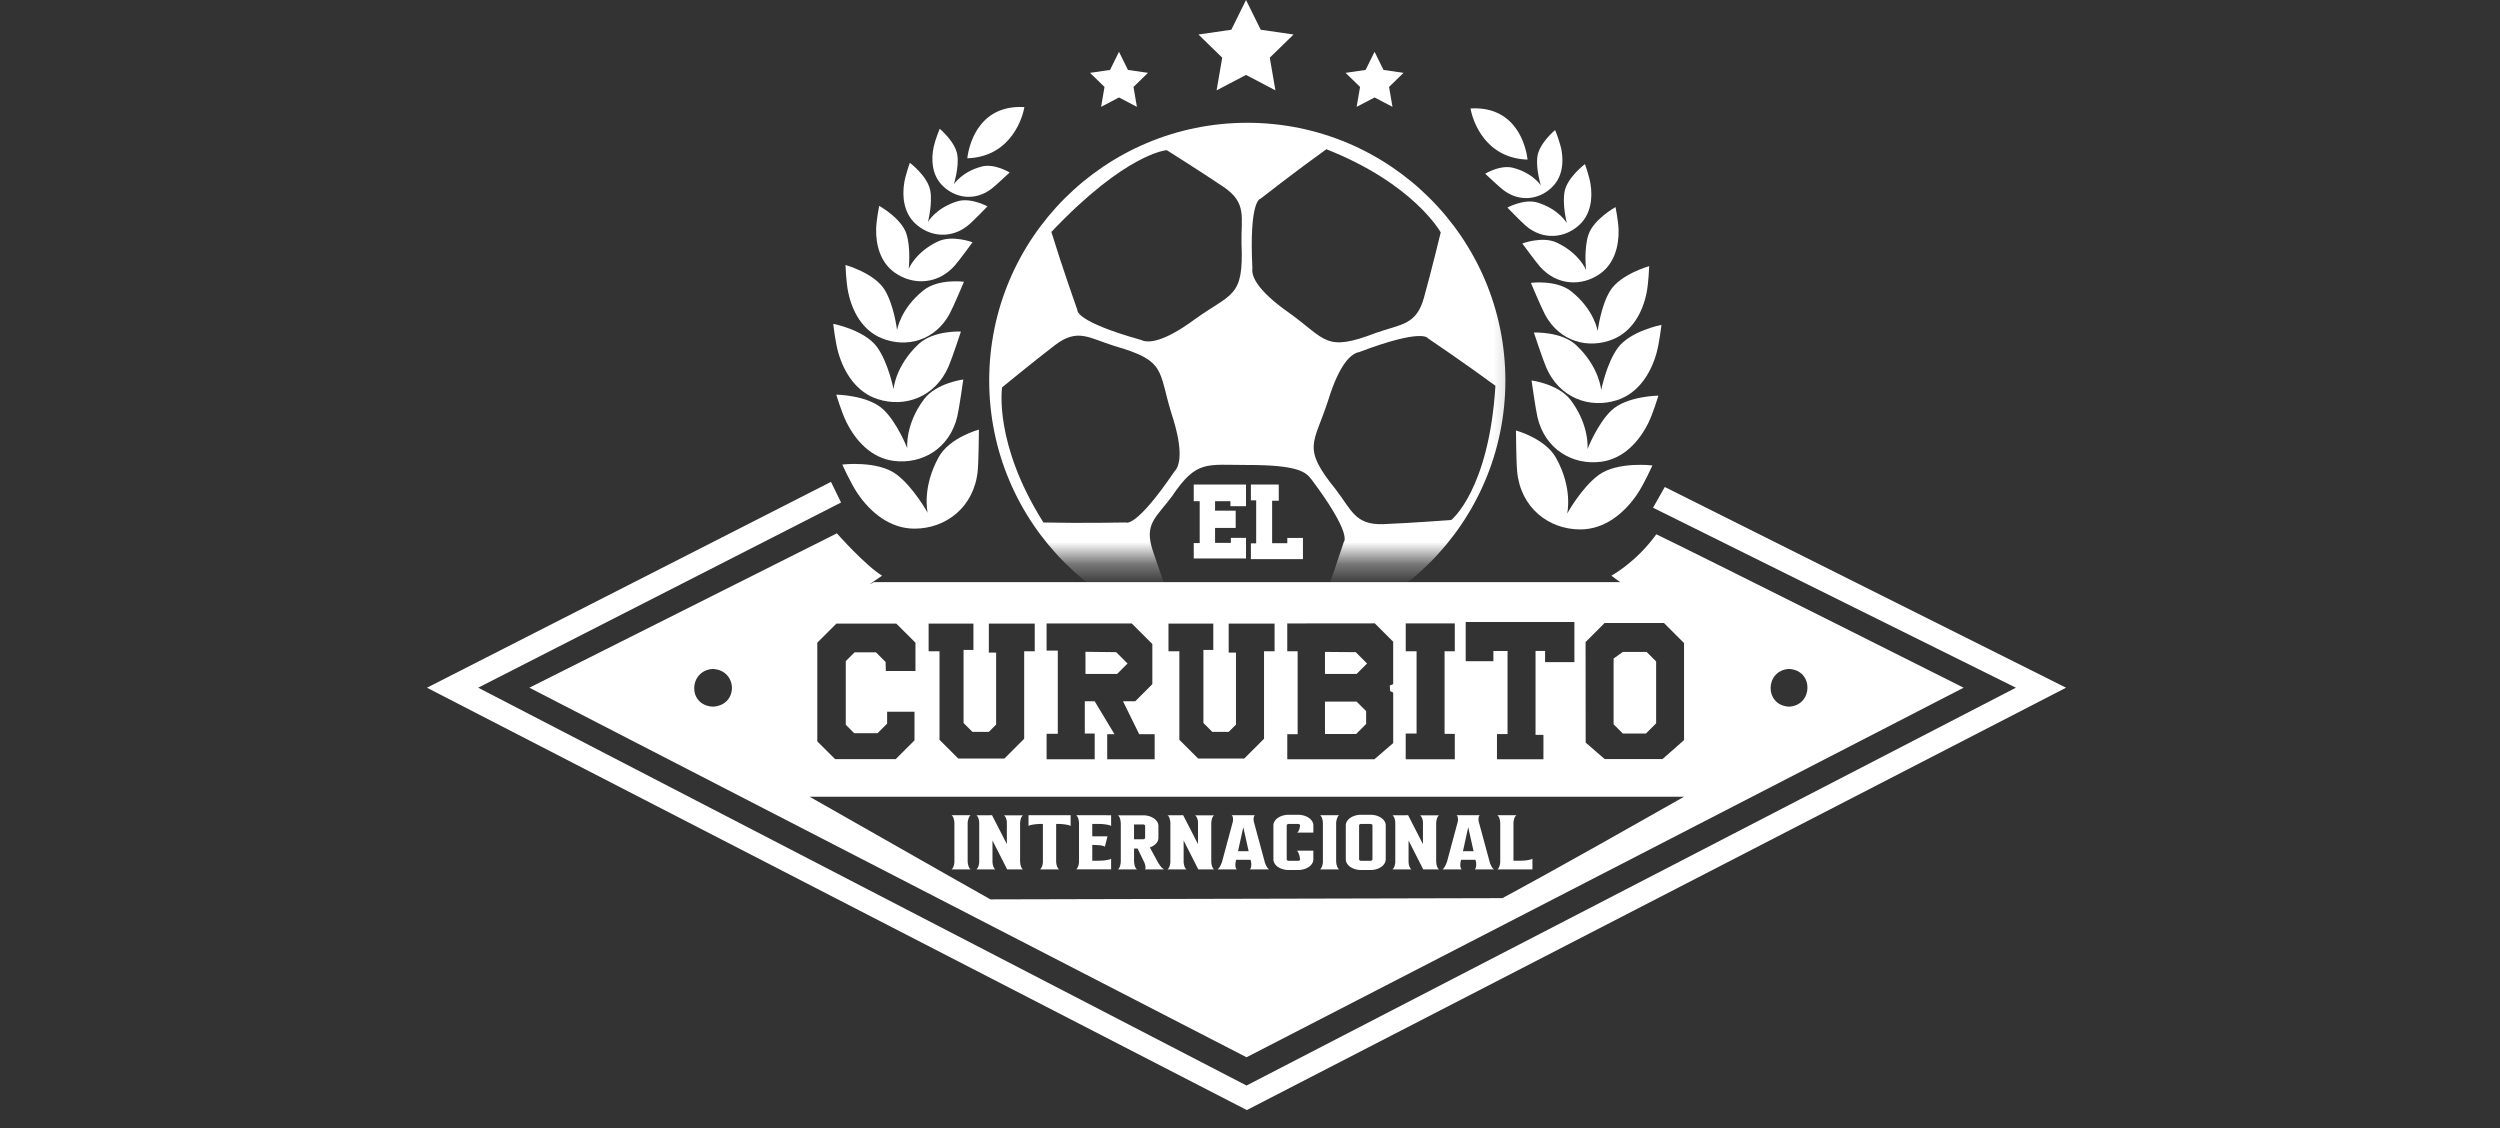 <svg xmlns="http://www.w3.org/2000/svg" fill="none" viewBox="0 0 113 51">
  <rect x="0" y="0" width="113" height="51" fill="#333333" stroke="none"/>
  <path fill="#fff" d="m73.352 29.467-.417.298v2.974l.417.416h1.044l.461-.461v-2.797l-.43-.43H73.35Zm1.512-5.316c-.913 1.27-2.03 1.87-2.03 1.87l.394.29h-33.73s-.58.344.373-.29c-.754-.456-2.045-1.914-2.045-1.914l-13.898 6.977 32.415 16.704 32.413-16.704s-11.429-5.744-13.89-6.934l-.002.001Zm-8.615 3.963h4.914v1.815h-1.325v-.506h-.432v3.793h.357v1.104h-2.1v-1.14h.478v-3.756h-.64v.462h-1.252v-1.772Zm-2.71 5.042h.49v-3.719h-.49v-1.26h2.218v1.26h-.462v3.733h.462v1.148h-2.219v-1.163Zm-5.355.029h.469v-3.748h-.469V28.18l3.958-.004.83.83v1.918l-.153.06.014.252.14.07v2.28l-.85.732h-3.938v-1.134Zm-5.369-4.997h2.026v1.19h-.447v3.301l.402.402h.74l.33-.33v-3.254h-.33v-1.31h2.075v1.25h-.477v3.956l-.894.893h-2.084l-.849-.848v-4h-.492v-1.25Zm-5.51 4.981h.507v-3.762h-.507V28.18h3.85l.931.93v1.814l-.774.774h-.551l.73 1.487h.7v1.133h-2.145v-1.133h.328l-.894-1.487h-.447v1.458h.447v1.163h-2.174v-1.15Zm-5.33-4.981h2.024v1.19h-.446v3.301l.402.402h.74l.33-.33v-3.254h-.33v-1.31h2.075v1.25h-.477v3.956l-.894.893h-2.085l-.848-.848v-4h-.492v-1.25Zm-5.035.862.864-.862h2.71l.865.862v1.279h-1.34l-.01-.407-.437-.437h-.964l-.399.397v2.878l.38.38h1.057l.432-.432v-.536h1.237v1.294l-.849.847h-2.74l-.804-.802v-4.462l-.002.001Zm-4.716 2.892c-1.167-.06-1.088-1.65 0-1.705 1.131.059 1.159 1.645 0 1.705Zm35.684 8.654-23.142.056s-2.404-1.354-8.173-4.64H76.12c-6.002 3.41-8.212 4.584-8.212 4.584Zm8.212-7.144-.975.858h-2.613l-.86-.743-.004-4.546.861-.861h2.683l.907.907v4.386l.001-.001Zm4.745-1.51c-1.132-.059-1.088-1.65 0-1.705 1.132.059 1.088 1.65 0 1.705Zm-20.976-.23v1.466h1.406l.455-.455v-.58l-.432-.43h-1.43.001Zm0-2.245v.996h1.43l.473-.472-.514-.513-1.388-.011Zm-8.924.524-.514-.513-1.388-.016v1h1.43l.473-.471h-.001Z"/>
  <mask id="a" width="26" height="22" x="43" y="4" maskUnits="userSpaceOnUse" style="mask-type:luminance">
    <path fill="#fff" d="M67.051 4.897h-21.63c-.946 0-1.714.767-1.714 1.714v17.034c0 .947.768 1.715 1.714 1.715h21.63c.947 0 1.715-.768 1.715-1.715V6.611c0-.947-.768-1.714-1.715-1.714Z"/>
  </mask>
  <g mask="url(#a)">
    <path fill="#fff" d="M56.377 5.55c-6.442 0-11.665 5.216-11.665 11.65 0 6.433 5.223 11.648 11.665 11.648 6.443 0 11.666-5.215 11.666-11.648 0-6.434-5.223-11.65-11.666-11.65Zm.593 3.436s1.626-1.271 2.982-2.241c3.963 1.564 5.169 3.759 5.169 3.759s-.41 1.698-.758 2.951c-.347 1.254-1.041 1.187-2.177 1.594-2.294.88-2.235.3-3.918-.909-1.47-1.029-1.707-1.67-1.66-2.004-.155-3.109.36-3.149.36-3.149h.002Zm-4.235-2.2s1.482.929 2.561 1.657c1.08.728.795 1.363.82 2.568.105 2.452-.428 2.212-2.11 3.42-1.445 1.065-2.13 1.084-2.43.934-3.002-.842-2.876-1.344-2.876-1.344s-.69-1.944-1.178-3.537c3.386-3.574 5.213-3.697 5.213-3.697Zm-1.84 16.83s-2.066.04-3.733 0c-2.264-3.59-1.867-6.108-1.867-6.108s1.35-1.11 2.383-1.903c1.032-.793 1.546-.323 2.698.034 2.363.675 1.966 1.103 2.584 3.079.556 1.705.358 2.36.12 2.598-1.749 2.577-2.185 2.3-2.185 2.3Zm9.847.873s-.64 1.96-1.224 3.521c-4.622 1.022-6.39-.241-6.39-.241s-.608-1.638-1.02-2.872c-.41-1.234.154-1.5.869-2.47 1.116-1.652 1.554-1.406 3.4-1.41 2.331-.004 2.654.331 2.905.657 1.867 2.493 1.46 2.815 1.46 2.815Zm4.856-.985s-1.745.132-3.046.186c-1.3.055-1.45-.625-2.186-1.579-1.543-1.91-.972-2.033-.337-4.003.528-1.715 1.068-2.135 1.4-2.192 2.915-1.103 3.113-.625 3.113-.625s1.71 1.155 3.052 2.146c-.292 4.718-1.996 6.066-1.996 6.066v.001Z"/>
  </g>
  <path fill="#fff" d="m37.56 21.781.456.932-16.403 8.371 34.73 17.982 34.775-17.982-16.401-8.135.531-.937 18.138 9.072-37.03 19.091-37.058-19.09L37.56 21.78ZM56.32 0l.664 1.344 1.485.216-1.075 1.047.254 1.477-1.328-.697-1.33.697.254-1.477L54.17 1.56l1.486-.216L56.32 0Zm-5.741 2.342.405.82.905.13-.655.638.154.9-.81-.425-.809.425.155-.9-.655-.637.905-.132.405-.819Zm11.551 0 .405.82.905.13-.655.638.155.9-.81-.425-.81.425.155-.9-.655-.637.906-.132.404-.819Z"/>
  <path fill="#fff" d="M44.194 21.27c-.158 1.649-1.433 2.625-2.86 2.625-1.107 0-1.993-.735-2.577-1.6-.312-.463-.685-1.298-.685-1.298s1.574-.188 2.426.43c.776.564 1.433 1.751 1.433 1.751s-.274-1.128.503-2.523c.493-.885 1.813-1.237 1.813-1.237s-.01 1.41-.053 1.851Z"/>
  <path fill="#fff" d="M43.273 18.81c-.34 1.466-1.602 2.191-2.886 2.021-.994-.131-1.705-.897-2.126-1.745-.225-.453-.461-1.248-.461-1.248s1.438.017 2.13.675c.63.598 1.079 1.745 1.079 1.745s-.113-1.048.754-2.209c.55-.738 1.778-.897 1.778-.897s-.178 1.267-.269 1.658Z"/>
  <path fill="#fff" d="M42.873 16.568c-.595 1.381-1.967 1.87-3.2 1.474-.955-.307-1.517-1.186-1.78-2.095-.142-.486-.23-1.31-.23-1.31s1.411.274 1.975 1.044c.513.701.75 1.909.75 1.909s.077-1.051 1.136-2.04c.672-.626 1.91-.565 1.91-.565s-.4 1.215-.56 1.583Z"/>
  <path fill="#fff" d="M42.936 14.16c-.653 1.236-1.966 1.587-3.087 1.127-.869-.356-1.33-1.214-1.51-2.077-.098-.461-.122-1.232-.122-1.232s1.296.36 1.766 1.116c.428.69.564 1.827.564 1.827s.146-.968 1.204-1.805c.67-.532 1.82-.381 1.82-.381s-.46 1.096-.636 1.426h.001Z"/>
  <path fill="#fff" d="M43.166 11.991c-.77.881-1.909.915-2.733.325-.64-.457-.85-1.245-.831-1.983.01-.394.138-1.027.138-1.027s.987.542 1.225 1.25c.216.643.108 1.596.108 1.596s.305-.761 1.328-1.24c.65-.304 1.557.039 1.557.039s-.586.805-.792 1.04Z"/>
  <path fill="#fff" d="M43.807 10.145c-.787.681-1.794.57-2.447-.051-.506-.482-.593-1.201-.486-1.848.058-.346.25-.888.25-.888s.801.6.923 1.251c.111.594-.103 1.42-.103 1.42s.363-.633 1.324-.928c.61-.188 1.366.227 1.366.227s-.616.636-.826.818h-.001Z"/>
  <path fill="#fff" d="M44.837 8.517c-.758.596-1.684.45-2.263-.154-.447-.468-.497-1.137-.37-1.732.069-.317.27-.81.27-.81s.715.589.8 1.197c.076.555-.158 1.31-.158 1.31s.364-.57 1.266-.802c.572-.147 1.254.27 1.254.27s-.598.563-.8.722l.001-.001Z"/>
  <path fill="#fff" d="M43.723 7.155s.201-2.455 2.579-2.314c-.06.382-.554 2.244-2.58 2.314Zm24.851 14.153c.158 1.648 1.43 2.622 2.856 2.622 1.104 0 1.99-.733 2.574-1.597.312-.462.684-1.296.684-1.296s-1.573-.188-2.423.43c-.775.562-1.43 1.748-1.43 1.748s.274-1.127-.503-2.52c-.493-.884-1.81-1.236-1.81-1.236s.01 1.41.053 1.85h-.001Z"/>
  <path fill="#fff" d="M69.493 18.853c.34 1.463 1.6 2.188 2.882 2.018.993-.131 1.702-.896 2.124-1.742.225-.453.46-1.247.46-1.247s-1.436.017-2.127.674c-.63.598-1.078 1.743-1.078 1.743s.112-1.046-.752-2.207c-.549-.736-1.776-.896-1.776-.896s.177 1.265.267 1.657Z"/>
  <path fill="#fff" d="M69.892 16.614c.595 1.379 1.965 1.868 3.196 1.473.954-.307 1.515-1.186 1.778-2.094.14-.486.23-1.309.23-1.309s-1.41.274-1.972 1.043c-.513.7-.75 1.907-.75 1.907s-.077-1.05-1.134-2.037c-.672-.626-1.908-.565-1.908-.565s.4 1.214.56 1.582Z"/>
  <path fill="#fff" d="M69.83 14.21c.652 1.233 1.964 1.583 3.083 1.124.867-.356 1.328-1.212 1.508-2.074.096-.46.122-1.23.122-1.23s-1.295.36-1.764 1.114c-.428.688-.563 1.825-.563 1.825s-.146-.967-1.202-1.804c-.67-.53-1.818-.38-1.818-.38s.46 1.094.635 1.424h-.001Z"/>
  <path fill="#fff" d="M69.6 12.043c.77.88 1.907.913 2.73.325.638-.457.848-1.244.83-1.98-.01-.395-.139-1.027-.139-1.027s-.985.542-1.223 1.247c-.216.643-.107 1.595-.107 1.595s-.305-.76-1.327-1.238c-.648-.303-1.555.04-1.555.04s.586.803.791 1.038Z"/>
  <path fill="#fff" d="M68.96 10.2c.787.68 1.791.57 2.444-.051.505-.481.592-1.2.485-1.846-.057-.345-.248-.887-.248-.887s-.801.599-.923 1.25c-.11.592.103 1.417.103 1.417s-.362-.631-1.322-.927c-.608-.187-1.364.227-1.364.227s.615.635.826.816v.001Z"/>
  <path fill="#fff" d="M67.931 8.573c.758.596 1.683.45 2.26-.153.447-.467.496-1.136.369-1.73a6.405 6.405 0 0 0-.269-.81s-.715.589-.8 1.197c-.076.554.157 1.308.157 1.308s-.363-.57-1.264-.8c-.571-.148-1.252.268-1.252.268s.597.562.8.72Z"/>
  <path fill="#fff" d="M69.044 7.214s-.2-2.452-2.575-2.31c.06.38.553 2.24 2.575 2.31Zm-25.236 29.71a.72.72 0 0 0-.07.35v1.601a.86.86 0 0 0 .023.218c.014.054.03.097.047.129a.17.17 0 0 0 .07.075h-.868a.207.207 0 0 0 .055-.062.437.437 0 0 0 .045-.1.82.82 0 0 0 .029-.168V37.18a.861.861 0 0 0-.03-.17.378.378 0 0 0-.044-.101.188.188 0 0 0-.055-.062h.867a.18.18 0 0 0-.07.075v.002Zm2.37-.004a.504.504 0 0 0-.045.114.898.898 0 0 0-.025.192v1.697c.004.08.012.143.025.192a.438.438 0 0 0 .045.113.15.15 0 0 0 .064.069h-.718l-.664-1.307v.978a.843.843 0 0 0 .03.168.39.39 0 0 0 .044.1.175.175 0 0 0 .06.062h-.867a.175.175 0 0 0 .06-.063.444.444 0 0 0 .044-.1.818.818 0 0 0 .03-.167v-1.79a.856.856 0 0 0-.03-.167.385.385 0 0 0-.045-.101.145.145 0 0 0-.06-.058l.714-.004.67 1.307v-1.001a.637.637 0 0 0-.032-.155.402.402 0 0 0-.047-.092.16.16 0 0 0-.055-.054h.867a.156.156 0 0 0-.064.068h-.001Zm2.215-.072v.487a.372.372 0 0 0-.114-.045 1.887 1.887 0 0 0-.189-.032 2.523 2.523 0 0 0-.317-.016h-.035v1.69a.87.87 0 0 0 .027.19c.015.047.03.084.048.109a.165.165 0 0 0 .06.065h-.868a.176.176 0 0 0 .06-.062.443.443 0 0 0 .045-.1.82.82 0 0 0 .029-.168v-1.725h-.034a2.413 2.413 0 0 0-.506.048.312.312 0 0 0-.11.045v-.486h1.904Zm1.83.395v.092a.302.302 0 0 0-.11-.045 1.891 1.891 0 0 0-.188-.032 2.518 2.518 0 0 0-.317-.016h-.238v.559h.69l-.12.47a.244.244 0 0 0-.089-.038.874.874 0 0 0-.16-.028 4.215 4.215 0 0 0-.286-.014h-.034v.713h.312c.116-.003.208-.008.278-.019.069-.01.124-.021.163-.032a.266.266 0 0 0 .099-.041v.483h-1.581a.207.207 0 0 0 .054-.062.435.435 0 0 0 .045-.101.861.861 0 0 0 .03-.17v-1.78a.893.893 0 0 0-.03-.171.381.381 0 0 0-.045-.103.188.188 0 0 0-.054-.062l1.58.003v.394Zm2.127 1.755c.04.064.075.115.106.154.031.04.06.069.087.09a.308.308 0 0 0 .074.054h-.867c.013-.011.021-.03.025-.055a.373.373 0 0 0-.003-.094.66.66 0 0 0-.047-.159l-.306-.635h-.16v.56a.97.97 0 0 0 .026.198c.013.051.029.09.046.117a.16.16 0 0 0 .067.069h-.872a.202.202 0 0 0 .064-.069.493.493 0 0 0 .045-.117.978.978 0 0 0 .025-.199v-1.68a.949.949 0 0 0-.025-.195.432.432 0 0 0-.045-.117.203.203 0 0 0-.064-.068h1.14c.096 0 .186.012.27.037.084.026.158.06.22.103a.51.51 0 0 1 .15.153c.035.058.054.12.054.187v.538a.37.37 0 0 1-.107.259.651.651 0 0 1-.28.173l.377.696Zm-.59-1.667c0-.018-.01-.033-.028-.047a.12.12 0 0 0-.068-.018h-.406v.669h.406a.12.12 0 0 0 .068-.02c.018-.011.028-.027.028-.046v-.538Zm3.058-.411a.469.469 0 0 0-.045.114.904.904 0 0 0-.024.192v1.697c.003.08.011.143.024.192a.438.438 0 0 0 .045.113.151.151 0 0 0 .065.069h-.72L53.5 37.99v.978a.829.829 0 0 0 .03.168.39.39 0 0 0 .044.1.167.167 0 0 0 .06.062h-.867a.174.174 0 0 0 .06-.063.44.44 0 0 0 .044-.1.818.818 0 0 0 .03-.167v-1.79a.856.856 0 0 0-.03-.167.379.379 0 0 0-.045-.101.144.144 0 0 0-.06-.058l.714-.004.67 1.307v-1.001a.633.633 0 0 0-.033-.155.373.373 0 0 0-.047-.092.158.158 0 0 0-.055-.054h.868a.155.155 0 0 0-.065.068Zm2.345 2.034c.023.073.046.132.07.176a.67.67 0 0 0 .064.105.346.346 0 0 0 .064.062h-.867a.267.267 0 0 0 .04-.062.415.415 0 0 0 .022-.1.695.695 0 0 0-.007-.168l-.025-.103h-.65l-.024.103a.827.827 0 0 0-.01.168.4.4 0 0 0 .02.1.173.173 0 0 0 .045.062h-.872a.346.346 0 0 0 .064-.062.67.67 0 0 0 .065-.105c.023-.045.048-.104.074-.176l.486-1.804a.683.683 0 0 0 .01-.155.3.3 0 0 0-.02-.092.17.17 0 0 0-.04-.055h1.051a.106.106 0 0 0-.04.052.256.256 0 0 0-.02.084.712.712 0 0 0 .006.139l.495 1.83h-.001Zm-.724-.48-.242-1.084-.238 1.084h.481Zm2.499-1.609c.086.026.16.06.222.103a.519.519 0 0 1 .149.153.35.35 0 0 1 .055.187v.326h-.737a.17.17 0 0 0 .06-.062.41.41 0 0 0 .046-.103.841.841 0 0 0 .03-.175.088.088 0 0 0-.034-.036.107.107 0 0 0-.06-.015h-.416a.118.118 0 0 0-.067.019c-.018.012-.027.027-.027.046v1.533c0 .018.009.034.027.048.018.014.04.02.067.02h.416c.05 0 .081-.017.094-.054a1.187 1.187 0 0 0-.03-.184.603.603 0 0 0-.106-.221h.736v.391a.35.35 0 0 1-.054.189.504.504 0 0 1-.149.154.772.772 0 0 1-.222.103.956.956 0 0 1-.272.038h-.416a.93.93 0 0 1-.27-.038.77.77 0 0 1-.219-.103.512.512 0 0 1-.148-.154.36.36 0 0 1-.055-.189v-1.533c0-.066.018-.128.055-.187a.517.517 0 0 1 .148-.153.785.785 0 0 1 .22-.103.93.93 0 0 1 .27-.037h.415c.096 0 .186.012.272.037Zm1.526.059a.72.72 0 0 0-.07.35v1.601a.86.86 0 0 0 .022.218c.015.054.03.097.048.129a.17.17 0 0 0 .07.075h-.868a.208.208 0 0 0 .055-.062.445.445 0 0 0 .044-.1.82.82 0 0 0 .03-.168V37.18a.861.861 0 0 0-.03-.17.384.384 0 0 0-.044-.101.188.188 0 0 0-.055-.062h.867a.179.179 0 0 0-.07.075v.002Zm1.477-.096c.095 0 .186.012.27.037a.79.79 0 0 1 .22.103.507.507 0 0 1 .15.153.35.35 0 0 1 .054.187v1.533c0 .066-.018.13-.055.189a.512.512 0 0 1-.148.154.785.785 0 0 1-.22.103.933.933 0 0 1-.271.038h-.416a.936.936 0 0 1-.27-.038.785.785 0 0 1-.221-.103.504.504 0 0 1-.149-.154.354.354 0 0 1-.055-.189v-1.533c0-.066.018-.128.055-.187a.518.518 0 0 1 .149-.153.79.79 0 0 1 .22-.103.932.932 0 0 1 .27-.037h.417Zm.094.48c0-.018-.01-.033-.027-.046a.118.118 0 0 0-.067-.02h-.416a.118.118 0 0 0-.067.02c-.018.012-.027.027-.027.046v1.533c0 .018.009.034.027.048.017.014.04.02.067.02h.416a.107.107 0 0 0 .067-.02c.018-.014.027-.03.027-.048v-1.533Zm2.949-.388a.504.504 0 0 0-.044.114.904.904 0 0 0-.025.192v1.697c.003.08.012.143.025.192a.438.438 0 0 0 .044.113.151.151 0 0 0 .065.069h-.719l-.663-1.307v.978a.829.829 0 0 0 .029.168c.013.04.028.074.045.1a.174.174 0 0 0 .06.062h-.868a.174.174 0 0 0 .06-.063.435.435 0 0 0 .045-.1.818.818 0 0 0 .029-.167v-1.79a.856.856 0 0 0-.03-.167.379.379 0 0 0-.044-.101.144.144 0 0 0-.06-.058l.714-.004.67 1.307v-1.001a.633.633 0 0 0-.032-.155.402.402 0 0 0-.048-.092.158.158 0 0 0-.054-.054h.867a.155.155 0 0 0-.065.068Zm2.346 2.034c.022.073.046.132.069.176a.67.67 0 0 0 .064.105.346.346 0 0 0 .065.062h-.868a.267.267 0 0 0 .04-.062.415.415 0 0 0 .022-.1.695.695 0 0 0-.007-.168l-.024-.103h-.65l-.024.103c-.01.07-.013.126-.01.168a.36.36 0 0 0 .02.1.172.172 0 0 0 .045.062h-.873a.346.346 0 0 0 .065-.062.67.67 0 0 0 .065-.105c.022-.045.048-.104.074-.176l.486-1.804a.683.683 0 0 0 .01-.155.3.3 0 0 0-.02-.092.17.17 0 0 0-.04-.055h1.05a.119.119 0 0 0-.04.052.256.256 0 0 0-.019.084.712.712 0 0 0 .005.139l.496 1.83h-.002Zm-.724-.48-.243-1.084-.237 1.084h.48Zm2.662.823h-1.591a.174.174 0 0 0 .06-.062.437.437 0 0 0 .044-.102.861.861 0 0 0 .03-.17v-1.779a.893.893 0 0 0-.03-.171.379.379 0 0 0-.045-.103.174.174 0 0 0-.06-.062h.868a.166.166 0 0 0-.06.065.398.398 0 0 0-.045.104.952.952 0 0 0-.03.177v1.71h.318c.116-.002.208-.007.277-.018.07-.01.124-.021.164-.033a.266.266 0 0 0 .098-.04v.483h.002ZM54.92 22.653h.696v.228h.704V21.9h-2.363v.754h.269v1.894h-.269v.694h2.363v-.931h-.685v.227h-.714v-.674h.932v-.783h-.932v-.427Zm1.621-.753H57.8v.734h-.3v1.918h.686v-.238h.707v.96H56.54v-.715h.239v-1.944h-.239V21.9Z"/>
</svg>
